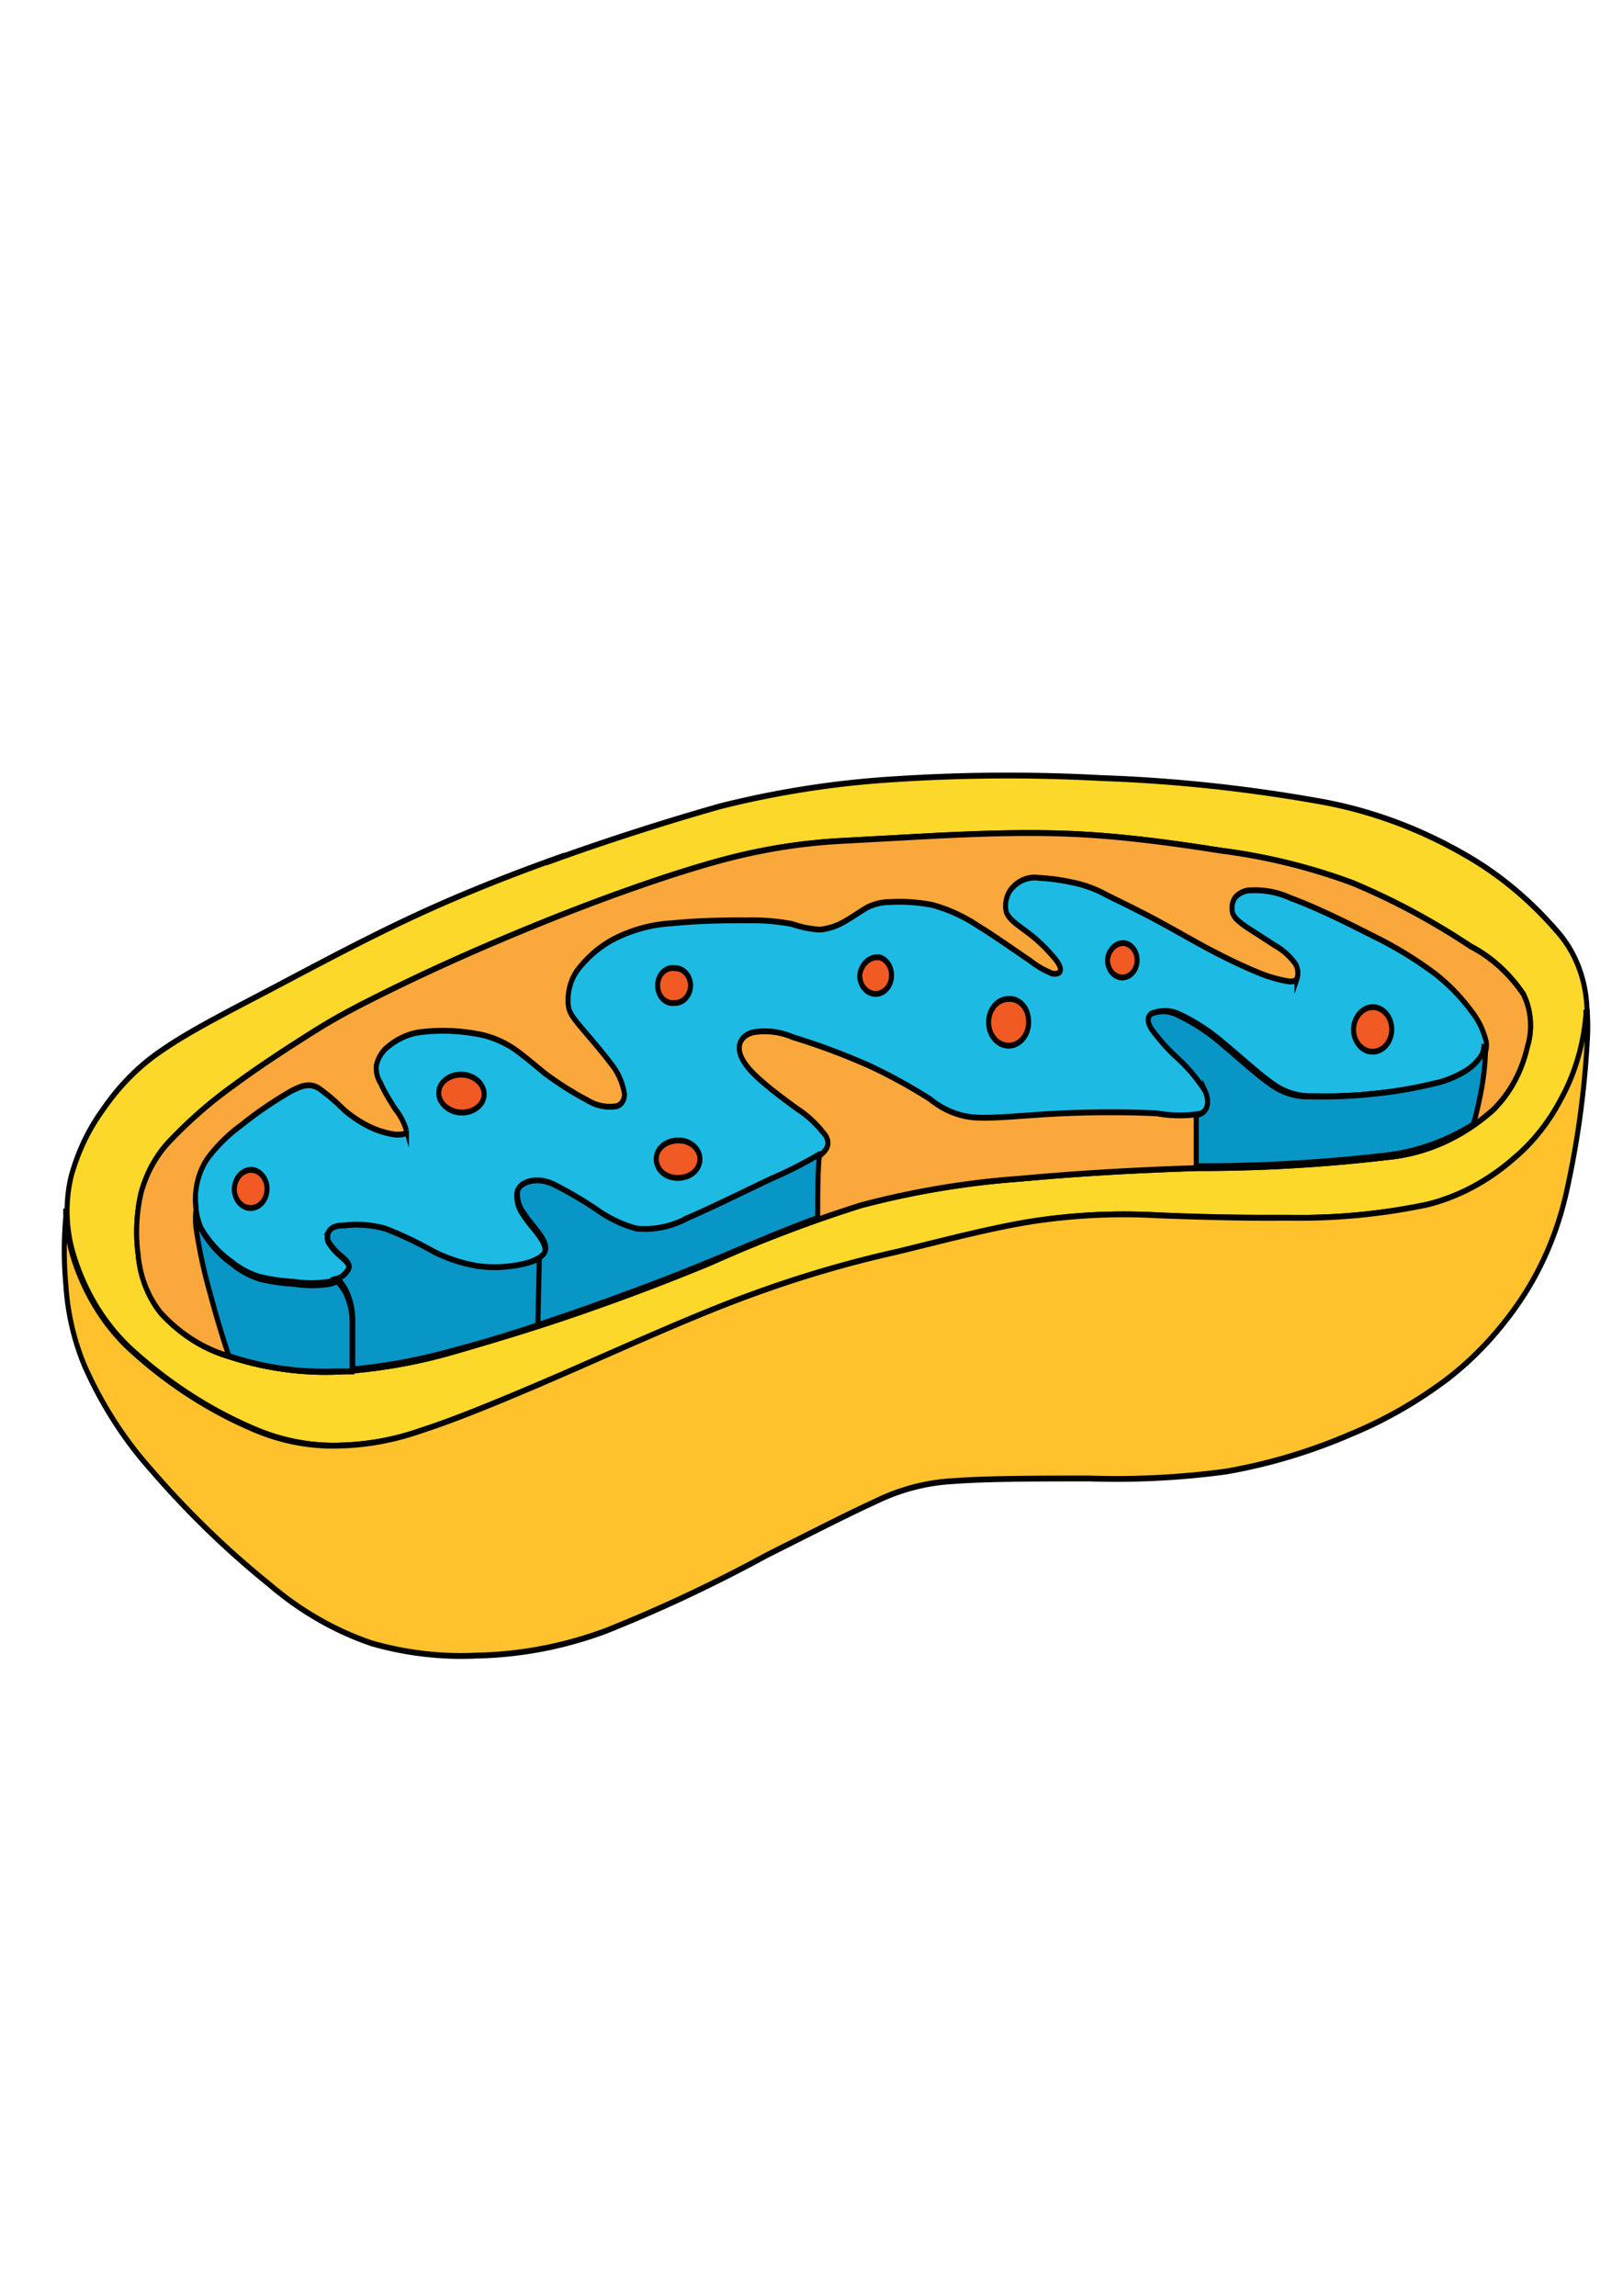 <?xml version="1.0" encoding="UTF-8" standalone="no"?>
<svg
   xmlns:dc="http://purl.org/dc/elements/1.1/"
   xmlns:cc="http://creativecommons.org/ns#"
   xmlns:rdf="http://www.w3.org/1999/02/22-rdf-syntax-ns#"
   xmlns:svg="http://www.w3.org/2000/svg"
   xmlns="http://www.w3.org/2000/svg"
   xmlns:sodipodi="http://sodipodi.sourceforge.net/DTD/sodipodi-0.dtd"
   xmlns:inkscape="http://www.inkscape.org/namespaces/inkscape"
   width="210mm"
   height="297mm"
   viewBox="0 0 210 297"
   version="1.1"
   id="svg8"
   inkscape:version="1.0.1 (3bc2e813f5, 2020-09-07)"
   sodipodi:docname="mitohondrijs.svg">
  <defs
     id="defs2" />
  <sodipodi:namedview
     id="base"
     pagecolor="#ffffff"
     bordercolor="#666666"
     borderopacity="1.0"
     inkscape:pageopacity="0.0"
     inkscape:pageshadow="2"
     inkscape:zoom="0.35"
     inkscape:cx="-408.99217"
     inkscape:cy="569.59238"
     inkscape:document-units="mm"
     inkscape:current-layer="g6258"
     inkscape:document-rotation="0"
     showgrid="false"
     inkscape:window-width="1920"
     inkscape:window-height="1001"
     inkscape:window-x="-9"
     inkscape:window-y="-9"
     inkscape:window-maximized="1" />
  <g
     inkscape:label="Layer 1"
     inkscape:groupmode="layer"
     id="layer1">
    <g
       id="g6258"
       transform="matrix(0.492,0,0,1.261,-114.719,-124.362)">
      <g
         id="g6123-7"
         transform="translate(208.415,87.351)" />
      <g
         id="g7118"
         transform="matrix(5.979,0,0,2.724,-5016.029,598.941)">
        <path
           class="cls-9"
           d="m 902.355,-151.309 c 2.34,-0.72 4.88,-1.42 7.28,-2 a 48.2,48.2 0 0 1 7.38,-1 89.38,89.38 0 0 1 9.33,-0.06 79.3,79.3 0 0 1 9.59,0.87 21.83,21.83 0 0 1 6.3,1.95 15.21,15.21 0 0 1 4.18,2.94 4.26,4.26 0 0 1 1.33,3.14 7.11,7.11 0 0 1 -1.09,3.18 7.66,7.66 0 0 1 -2.06,2.23 9.74,9.74 0 0 1 -3.81,1.75 31.78,31.78 0 0 1 -6.15,0.5 c -2.11,0 -4,0 -5.71,-0.09 a 30.93,30.93 0 0 0 -5,0.16 c -1.92,0.24 -4.36,0.77 -6.47,1.21 a 57,57 0 0 0 -6.4,1.61 c -2.49,0.81 -5.7,2.06 -8.32,3 -2.62,0.94 -4.69,1.7 -6.21,2.12 a 13.36,13.36 0 0 1 -3.58,0.57 10.13,10.13 0 0 1 -3.92,-0.66 19.77,19.77 0 0 1 -5.24,-2.91 7.89,7.89 0 0 1 -2.59,-3.56 4.9,4.9 0 0 1 -0.13,-3 7.33,7.33 0 0 1 1.4,-2.52 9.16,9.16 0 0 1 2.64,-2.26 c 1.27,-0.75 3.07,-1.52 4.93,-2.36 1.86,-0.84 3.8,-1.73 5.83,-2.55 2.03,-0.82 4.17,-1.56 6.51,-2.28 z m -6.83,4.75 c 1.54,-0.64 3.57,-1.43 6.13,-2.32 2.56,-0.89 5.66,-1.85 8,-2.39 a 29.15,29.15 0 0 1 5.27,-0.73 l 4.06,-0.19 c 1.68,-0.07 4,-0.16 6.23,-0.07 2.23,0.09 4.46,0.36 6.47,0.63 a 29.89,29.89 0 0 1 5.74,1.21 32.71,32.71 0 0 1 5.2,2.39 6.13,6.13 0 0 1 2.32,1.8 2.38,2.38 0 0 1 0.17,2 4.64,4.64 0 0 1 -1.53,2.38 8.8,8.8 0 0 1 -4.56,1.75 82.09,82.09 0 0 1 -8.42,0.42 c -2.87,0.08 -5.38,0.21 -7.79,0.4 a 44.79,44.79 0 0 0 -7,1 67.5,67.5 0 0 0 -6.62,2.16 c -2.09,0.74 -4,1.35 -5.9,1.91 -1.9,0.56 -3.62,1 -5.39,1.44 a 26.74,26.74 0 0 1 -5.22,0.76 15.68,15.68 0 0 1 -4.67,-0.58 6.8,6.8 0 0 1 -3,-1.63 3.77,3.77 0 0 1 -1,-2.21 5.62,5.62 0 0 1 0.13,-2.32 4.42,4.42 0 0 1 1.32,-2 19.17,19.17 0 0 1 2.81,-2.08 c 1.12,-0.71 2.35,-1.39 3.48,-2 1.13,-0.61 2.19,-1.07 3.72,-1.71 z"
           id="path3069-6"
           style="fill:#fbd829;fill-rule:evenodd;stroke:#000000;stroke-width:0.22px;stroke-miterlimit:22.93" />
        <path
           class="cls-10"
           d="m 895.525,-146.559 c 1.54,-0.64 3.57,-1.43 6.13,-2.32 2.56,-0.89 5.66,-1.85 8,-2.39 a 29.15,29.15 0 0 1 5.27,-0.73 l 4.06,-0.19 c 1.68,-0.07 4,-0.16 6.23,-0.07 2.23,0.09 4.46,0.36 6.47,0.63 a 29.89,29.89 0 0 1 5.74,1.21 32.71,32.71 0 0 1 5.2,2.39 6.13,6.13 0 0 1 2.32,1.8 2.38,2.38 0 0 1 0.17,2 4.64,4.64 0 0 1 -1.53,2.38 8.8,8.8 0 0 1 -4.56,1.75 82.09,82.09 0 0 1 -8.42,0.42 c -2.87,0.08 -5.38,0.21 -7.79,0.4 a 43.64,43.64 0 0 0 -7,1 67.5,67.5 0 0 0 -6.62,2.16 c -2.09,0.74 -4,1.35 -5.9,1.91 -1.9,0.56 -3.62,1 -5.39,1.44 a 26.74,26.74 0 0 1 -5.22,0.76 15.68,15.68 0 0 1 -4.67,-0.58 6.8,6.8 0 0 1 -3,-1.63 3.77,3.77 0 0 1 -1,-2.2 5.66,5.66 0 0 1 0.13,-2.33 4.42,4.42 0 0 1 1.32,-2 19.17,19.17 0 0 1 2.81,-2.08 c 1.12,-0.71 2.35,-1.39 3.48,-2 1.13,-0.61 2.19,-1.07 3.72,-1.71 z"
           id="path3071-5"
           style="fill:#faa83b;fill-rule:evenodd;stroke:#000000;stroke-width:0.22px;stroke-miterlimit:22.93" />
        <path
           class="cls-11"
           d="m 897.005,-136.509 a 18.15,18.15 0 0 0 -2.1,-0.86 5.37,5.37 0 0 0 -1.84,-0.13 c -0.44,0 -0.59,0.11 -0.67,0.22 a 0.37,0.37 0 0 0 0,0.42 2.27,2.27 0 0 0 0.52,0.5 c 0.21,0.16 0.42,0.3 0.35,0.48 a 1.18,1.18 0 0 1 -0.85,0.48 5.76,5.76 0 0 1 -1.57,0 9.13,9.13 0 0 1 -1.51,-0.19 3.84,3.84 0 0 1 -1.24,-0.58 4.29,4.29 0 0 1 -1.32,-1.26 2.49,2.49 0 0 1 0.29,-2.61 6.55,6.55 0 0 1 1.43,-1.22 17.77,17.77 0 0 1 2.21,-1.3 c 0.6,-0.28 0.9,-0.3 1.25,-0.13 a 8.57,8.57 0 0 1 1.11,0.81 5.33,5.33 0 0 0 1.17,0.66 4.49,4.49 0 0 0 1.09,0.28 c 0.3,0 0.5,0 0.49,-0.16 a 2.25,2.25 0 0 0 -0.48,-0.79 c -0.24,-0.32 -0.5,-0.68 -0.66,-1 a 0.91,0.91 0 0 1 -0.18,-0.67 1.25,1.25 0 0 1 0.52,-0.7 3.07,3.07 0 0 1 1.52,-0.55 9.62,9.62 0 0 1 2.34,0.07 4.67,4.67 0 0 1 1.57,0.51 c 0.45,0.25 0.9,0.59 1.49,1 a 14.83,14.83 0 0 0 1.85,1 2.09,2.09 0 0 0 1.17,0.23 c 0.27,0 0.46,-0.21 0.45,-0.48 a 2.25,2.25 0 0 0 -0.59,-1.13 c -0.44,-0.51 -1.11,-1.15 -1.47,-1.53 -0.36,-0.38 -0.41,-0.53 -0.42,-0.81 a 1.77,1.77 0 0 1 0.4,-1.17 4.8,4.8 0 0 1 1.74,-1.24 7.28,7.28 0 0 1 2.44,-0.54 c 1,-0.09 2.34,-0.12 3.28,-0.11 a 11.08,11.08 0 0 1 2,0.14 5.22,5.22 0 0 0 1.21,0.21 3,3 0 0 0 1.18,-0.35 c 0.36,-0.18 0.66,-0.37 0.94,-0.5 a 2.59,2.59 0 0 1 1,-0.19 8.63,8.63 0 0 1 1.83,0.11 7.48,7.48 0 0 1 2,0.78 c 0.78,0.41 1.75,1 2.32,1.33 a 3.9,3.9 0 0 0 0.87,0.44 0.46,0.46 0 0 0 0.39,0 c 0.09,-0.07 0.1,-0.21 -0.14,-0.48 a 6.75,6.75 0 0 0 -1.19,-1 c -0.46,-0.3 -0.89,-0.52 -1,-0.82 a 0.94,0.94 0 0 1 0.32,-0.94 1.44,1.44 0 0 1 1.12,-0.33 10.66,10.66 0 0 1 1.81,0.24 5.7,5.7 0 0 1 1.18,0.41 c 0.47,0.2 1.18,0.49 2,0.86 0.82,0.37 1.75,0.84 2.57,1.21 0.82,0.37 1.53,0.65 2.07,0.84 a 6.89,6.89 0 0 0 1.17,0.31 c 0.27,0.05 0.46,0.05 0.55,-0.07 a 0.59,0.59 0 0 0 -0.1,-0.6 2.71,2.71 0 0 0 -0.86,-0.65 l -1.3,-0.72 c -0.34,-0.21 -0.5,-0.33 -0.57,-0.51 a 0.65,0.65 0 0 1 0.11,-0.58 1,1 0 0 1 0.72,-0.27 4.25,4.25 0 0 1 1.75,0.3 c 1,0.31 2.42,0.9 3.58,1.41 a 17.75,17.75 0 0 1 2.73,1.42 7.92,7.92 0 0 1 1.65,1.46 2.79,2.79 0 0 1 0.61,1.09 0.68,0.68 0 0 1 -0.17,0.62 2.17,2.17 0 0 1 -0.7,0.53 5,5 0 0 1 -1.38,0.45 22.54,22.54 0 0 1 -2.56,0.37 24,24 0 0 1 -2.83,0.1 3.1,3.1 0 0 1 -1.75,-0.47 c -0.6,-0.36 -1.4,-1 -2.13,-1.51 a 8.62,8.62 0 0 0 -1.94,-1.09 1.55,1.55 0 0 0 -1.14,-0.05 c -0.2,0.11 -0.2,0.31 0,0.59 a 7.59,7.59 0 0 0 1.1,1.06 6.6,6.6 0 0 1 1.21,1.25 c 0.22,0.4 0.13,0.75 -0.18,0.87 a 6.62,6.62 0 0 1 -2,0 c -1.07,-0.05 -2.67,-0.06 -4.2,0 -1.53,0.06 -3,0.21 -3.87,0.15 a 3.85,3.85 0 0 1 -1.92,-0.69 25.35,25.35 0 0 0 -2.63,-1.24 32.9,32.9 0 0 0 -3.4,-1.09 3.55,3.55 0 0 0 -1.76,-0.18 c -0.34,0.08 -0.55,0.26 -0.59,0.5 -0.04,0.24 0.07,0.56 0.56,1 0.49,0.44 1.37,1 2,1.39 a 4.64,4.64 0 0 1 1.23,1 c 0.18,0.26 0.13,0.48 -0.23,0.73 a 17.59,17.59 0 0 1 -2.17,0.95 c -1.11,0.45 -2.62,1.09 -3.68,1.48 a 4.54,4.54 0 0 1 -2.25,0.41 5.88,5.88 0 0 1 -1.79,-0.73 17.4,17.4 0 0 0 -1.83,-0.92 1.85,1.85 0 0 0 -1.07,-0.14 c -0.27,0.06 -0.5,0.17 -0.56,0.38 a 1.07,1.07 0 0 0 0.28,0.83 c 0.22,0.3 0.56,0.6 0.77,0.88 0.21,0.28 0.29,0.55 0,0.73 a 3.21,3.21 0 0 1 -1.32,0.37 6.1,6.1 0 0 1 -1.6,0 7.63,7.63 0 0 1 -1.87,-0.53 z"
           id="path3073-3"
           style="fill:#1dbbe3;fill-rule:evenodd;stroke:#000000;stroke-width:0.22px;stroke-miterlimit:22.93" />
        <path
           class="cls-12"
           d="m 943.285,-144.189 a 8.55,8.55 0 0 1 -0.26,1.87 c -0.09,0.37 -0.18,0.72 -0.29,1 a 10.35,10.35 0 0 1 -3.7,1.15 82.09,82.09 0 0 1 -8.42,0.42 h -0.06 c 0,-0.17 0,-0.36 0,-0.56 0,-0.44 0,-1 0,-1.37 a 0.59,0.59 0 0 0 0.2,-0.05 c 0.31,-0.12 0.4,-0.47 0.18,-0.87 a 6.6,6.6 0 0 0 -1.24,-1.25 7.59,7.59 0 0 1 -1.1,-1.06 c -0.21,-0.28 -0.2,-0.48 0,-0.59 a 1.55,1.55 0 0 1 1.14,0.05 8.62,8.62 0 0 1 1.94,1.09 c 0.73,0.52 1.53,1.15 2.13,1.51 a 3.1,3.1 0 0 0 1.75,0.47 24,24 0 0 0 2.83,-0.1 22.54,22.54 0 0 0 2.56,-0.37 5,5 0 0 0 1.38,-0.45 2.17,2.17 0 0 0 0.7,-0.53 0.67,0.67 0 0 0 0.18,-0.39 z"
           id="path3075-7"
           style="fill:#0796c6;fill-rule:evenodd;stroke:#000000;stroke-width:0.22px;stroke-miterlimit:22.93" />
        <path
           class="cls-12"
           d="m 901.635,-136.269 v 0.29 l -0.06,2.22 1.72,-0.5 c 1.86,-0.56 3.81,-1.17 5.9,-1.91 1.51,-0.53 3.09,-1.13 4.71,-1.63 0,-0.7 0,-1.75 0.07,-2.3 v -0.1 a 19.34,19.34 0 0 1 -2.09,0.91 c -1.11,0.45 -2.62,1.09 -3.68,1.48 a 4.54,4.54 0 0 1 -2.25,0.41 5.88,5.88 0 0 1 -1.79,-0.73 17.4,17.4 0 0 0 -1.83,-0.92 1.85,1.85 0 0 0 -1.07,-0.14 c -0.27,0.06 -0.5,0.17 -0.56,0.38 a 1.07,1.07 0 0 0 0.28,0.83 c 0.22,0.3 0.56,0.6 0.77,0.88 0.21,0.28 0.29,0.55 0,0.73 a 0.62,0.62 0 0 1 -0.16,0.1 z"
           id="path3079-2"
           style="fill:#0796c6;fill-rule:evenodd;stroke:#000000;stroke-width:0.22px;stroke-miterlimit:22.93" />
        <path
           class="cls-12"
           d="m 892.815,-135.499 c 0.11,0.12 0.22,0.25 0.31,0.37 a 2.26,2.26 0 0 1 0.33,1.27 c 0,0.53 0,1.26 0,1.76 a 28.27,28.27 0 0 0 4.47,-0.72 c 1.22,-0.27 2.43,-0.59 3.67,-0.94 l 0.06,-2.22 v -0.29 a 4.62,4.62 0 0 1 -1.16,0.27 6.1,6.1 0 0 1 -1.6,0 7.63,7.63 0 0 1 -1.87,-0.53 18.15,18.15 0 0 0 -2.1,-0.86 5.37,5.37 0 0 0 -1.84,-0.13 c -0.44,0 -0.59,0.11 -0.67,0.22 a 0.37,0.37 0 0 0 0,0.42 2.27,2.27 0 0 0 0.52,0.5 c 0.21,0.16 0.42,0.3 0.35,0.48 a 0.81,0.81 0 0 1 -0.51,0.38 z"
           id="path3081-6"
           style="fill:#0796c6;fill-rule:evenodd;stroke:#000000;stroke-width:0.22px;stroke-miterlimit:22.93" />
        <path
           class="cls-12"
           d="m 888.005,-132.609 c -0.25,-0.62 -0.56,-1.5 -0.82,-2.34 a 16.59,16.59 0 0 1 -0.62,-2.46 2.24,2.24 0 0 1 0,-0.7 1.73,1.73 0 0 0 0.24,0.76 4.29,4.29 0 0 0 1.32,1.26 3.84,3.84 0 0 0 1.24,0.58 9.13,9.13 0 0 0 1.51,0.19 5.76,5.76 0 0 0 1.57,0 1.69,1.69 0 0 0 0.34,-0.1 c 0.11,0.12 0.22,0.25 0.31,0.37 a 2.26,2.26 0 0 1 0.33,1.27 c 0,0.53 0,1.26 0,1.76 h -0.75 a 15.36,15.36 0 0 1 -4.67,-0.58 z"
           id="path3083-3"
           style="fill:#0796c6;fill-rule:evenodd;stroke:#000000;stroke-width:0.22px;stroke-miterlimit:22.93" />
        <path
           class="cls-14"
           d="m 938.385,-145.739 a 0.84,0.84 0 1 1 -0.91,0.82 0.86,0.86 0 0 1 0.91,-0.82 z"
           id="path3091-3"
           style="fill:#f15a22;fill-rule:evenodd;stroke:#000000;stroke-width:0.22px;stroke-miterlimit:22.93" />
        <path
           class="cls-14"
           d="m 927.415,-148.149 a 0.65,0.65 0 1 1 -0.76,0.62 0.7,0.7 0 0 1 0.76,-0.62 z"
           id="path3093-3"
           style="fill:#f15a22;fill-rule:evenodd;stroke:#000000;stroke-width:0.22px;stroke-miterlimit:22.93" />
        <path
           class="cls-14"
           d="m 922.325,-146.049 a 0.82,0.82 0 0 1 0.85,0.76 0.88,0.88 0 1 1 -0.85,-0.76 z"
           id="path3095-3"
           style="fill:#f15a22;fill-rule:evenodd;stroke:#000000;stroke-width:0.22px;stroke-miterlimit:22.93" />
        <path
           class="cls-14"
           d="m 916.655,-147.609 a 0.7,0.7 0 1 1 -0.9,0.65 0.79,0.79 0 0 1 0.9,-0.65 z"
           id="path3097-2"
           style="fill:#f15a22;fill-rule:evenodd;stroke:#000000;stroke-width:0.22px;stroke-miterlimit:22.93" />
        <path
           class="cls-14"
           d="m 907.645,-147.209 a 0.67,0.67 0 0 1 0.67,0.67 0.68,0.68 0 0 1 -0.71,0.64 0.66,0.66 0 1 1 0,-1.31 z"
           id="path3099-8"
           style="fill:#f15a22;fill-rule:evenodd;stroke:#000000;stroke-width:0.22px;stroke-miterlimit:22.93" />
        <path
           class="cls-14"
           d="m 907.815,-140.719 c 0.51,0 0.93,0.34 0.91,0.73 -0.02,0.39 -0.44,0.69 -1,0.68 -0.56,-0.01 -0.93,-0.34 -0.92,-0.73 0.01,-0.39 0.44,-0.69 1,-0.68 z"
           id="path3101-4"
           style="fill:#f15a22;fill-rule:evenodd;stroke:#000000;stroke-width:0.22px;stroke-miterlimit:22.93" />
        <path
           class="cls-14"
           d="m 898.235,-143.199 c 0.55,0 1,0.35 1,0.74 0,0.39 -0.46,0.7 -1,0.69 -0.54,-0.01 -1,-0.35 -1,-0.74 0,-0.39 0.46,-0.7 1,-0.69 z"
           id="path3103-1"
           style="fill:#f15a22;fill-rule:evenodd;stroke:#000000;stroke-width:0.22px;stroke-miterlimit:22.93" />
        <path
           class="cls-14"
           d="m 889.055,-139.609 a 0.72,0.72 0 1 1 -0.81,0.69 0.75,0.75 0 0 1 0.81,-0.69 z"
           id="path3105-3"
           style="fill:#f15a22;fill-rule:evenodd;stroke:#000000;stroke-width:0.22px;stroke-miterlimit:22.93" />
        <path
           class="cls-13"
           d="m 947.755,-145.559 a 7.11,7.11 0 0 1 0,1.1 30.28,30.28 0 0 1 -0.93,5.74 11.17,11.17 0 0 1 -2.12,4.16 13.72,13.72 0 0 1 -3.07,2.8 20.28,20.28 0 0 1 -4.25,2.09 27.47,27.47 0 0 1 -5.53,1.42 42.14,42.14 0 0 1 -6,0.26 c -2.14,0 -4.48,0 -6,0.1 a 10,10 0 0 0 -3.44,0.78 c -1.13,0.44 -2.61,1.09 -4.73,2 a 71.09,71.09 0 0 1 -7.1,2.86 19.8,19.8 0 0 1 -5.67,0.93 16.49,16.49 0 0 1 -4.62,-0.46 14.39,14.39 0 0 1 -4.52,-2.23 38,38 0 0 1 -5.19,-4.31 14.88,14.88 0 0 1 -2.92,-3.9 8.32,8.32 0 0 1 -0.83,-3.07 12,12 0 0 1 0,-2.57 1.92,1.92 0 0 1 0,-0.29 5.44,5.44 0 0 0 0.31,1.79 7.89,7.89 0 0 0 2.59,3.56 19.77,19.77 0 0 0 5.24,2.91 10.13,10.13 0 0 0 3.92,0.66 13.36,13.36 0 0 0 3.58,-0.57 c 1.52,-0.42 3.58,-1.14 6.21,-2.12 2.63,-0.98 5.83,-2.23 8.32,-3 a 57,57 0 0 1 6.4,-1.61 c 2.11,-0.44 4.55,-1 6.47,-1.21 a 30.93,30.93 0 0 1 5,-0.16 c 1.67,0.05 3.6,0.11 5.71,0.09 a 31.78,31.78 0 0 0 6.15,-0.5 9.74,9.74 0 0 0 3.81,-1.75 7.66,7.66 0 0 0 2.06,-2.23 7.11,7.11 0 0 0 1.09,-3.18 v -0.08 c 0,0 0,0 0,0 z"
           id="path3107-8"
           style="fill:#ffc22d;fill-rule:evenodd;stroke:#000000;stroke-width:0.22px;stroke-miterlimit:22.93" />
      </g>
    </g>
  </g>
</svg>
